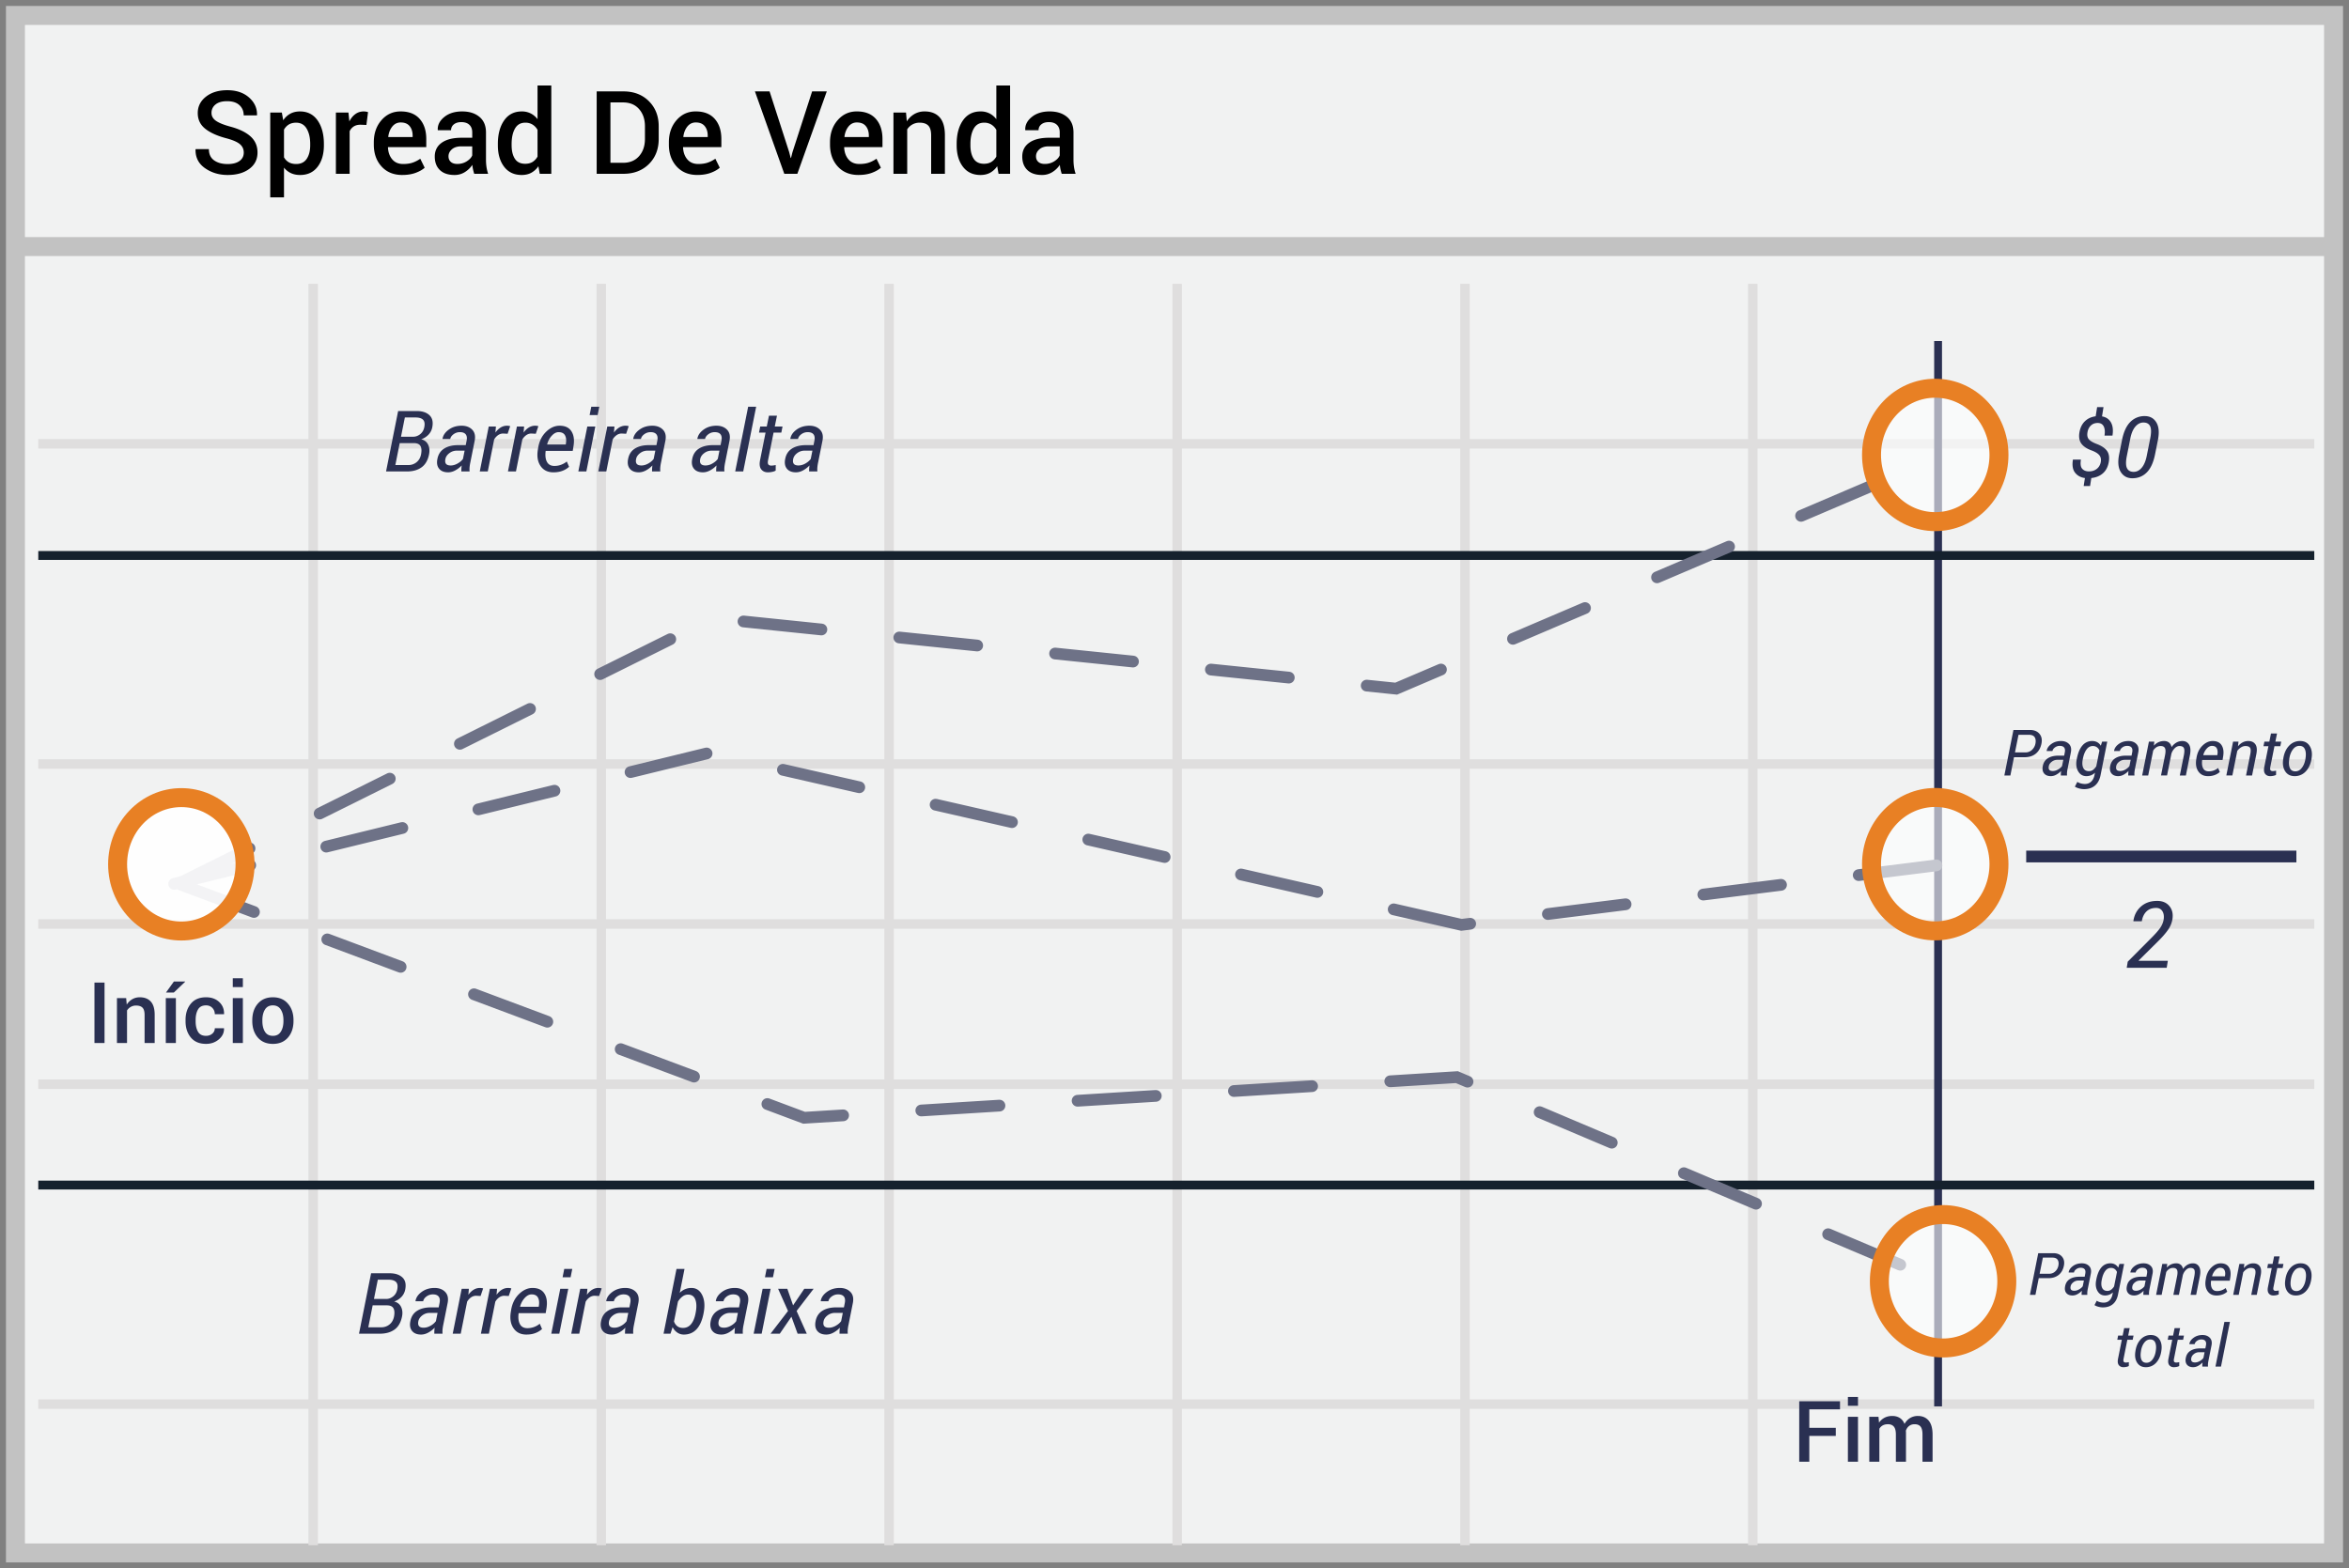 <svg width="304" height="203" xmlns="http://www.w3.org/2000/svg"><rect width="100%" height="100%" fill="#808080" stroke="none"/><g transform="translate(2 2)" fill="none" fill-rule="evenodd"><path stroke="#C2C2C2" stroke-width="2.455" fill="#F1F2F2" fill-rule="nonzero" d="M300 0v199H0V0z"/><path d="M2.954 55.442h294.553M2.954 96.89h294.553M2.954 138.334h294.553M2.954 179.74h294.553M38.529 34.739V198M75.815 34.739V198M113.06 34.739V198m37.284-163.261V198m37.247-163.261V198M224.84 34.739V198M2.954 117.592h294.553" stroke="#DFDEDE" stroke-width="1.227"/><path d="M248.821 42.647v136.877" stroke="#2A3052" stroke-width="1.014" stroke-linecap="square"/><path d="M2.954 69.896h294.553M2.954 151.386h294.553" stroke="#15212D" stroke-width="1.148" fill="#D8D8D8" fill-rule="nonzero"/><path d="M.826 29.914h298.809" stroke="#C2C2C2" stroke-width="2.455" fill="#F1F2F2" fill-rule="nonzero"/><path d="M21.218 112.322L90.2 78.023l88.492 9.11 70.401-30.049" stroke="#6E7287" stroke-width="1.52" stroke-linecap="round" stroke-dasharray="10.135"/><path d="M20.538 112.403l69.21-16.954 97.391 22.256 62.169-7.786m-227.935 2.568l80.692 30.19 84.478-5.26 62.406 26.406" stroke="#6E7287" stroke-width="1.52" stroke-linecap="round" stroke-dasharray="10.135"/><path fill="#2A3052" fill-rule="nonzero" d="M260.224 109.619v-1.52h34.966v1.52z"/><ellipse fill="#FFF" fill-rule="nonzero" opacity=".6" cx="248.454" cy="56.883" rx="8.247" ry="8.633"/><ellipse fill="#FFF" fill-rule="nonzero" opacity=".6" cx="248.454" cy="109.852" rx="8.247" ry="8.633"/><ellipse fill="#FFF" fill-rule="nonzero" opacity=".6" cx="249.467" cy="163.839" rx="8.247" ry="8.633"/><ellipse stroke="#E88024" stroke-width="2.455" cx="248.454" cy="56.883" rx="8.247" ry="8.633"/><ellipse stroke="#E88024" stroke-width="2.455" cx="248.454" cy="109.852" rx="8.247" ry="8.633"/><ellipse stroke="#E88024" stroke-width="2.455" cx="249.467" cy="163.839" rx="8.247" ry="8.633"/><ellipse fill="#FFF" fill-rule="nonzero" opacity=".916" cx="21.467" cy="109.87" rx="8.247" ry="8.633"/><ellipse stroke="#E88024" stroke-width="2.455" cx="21.467" cy="109.87" rx="8.247" ry="8.633"/><path d="M278.408 123.261h-5.174l.13-.79 3.093-3.106c.55-.555.933-.997 1.146-1.327.213-.33.348-.667.407-1.011.07-.438.017-.799-.158-1.084-.176-.285-.448-.428-.815-.428-.52 0-.936.153-1.25.46-.315.307-.515.73-.601 1.269h-1.078l-.012-.035c.105-.762.431-1.386.978-1.873.547-.486 1.248-.729 2.104-.729.687 0 1.215.226 1.582.677.367.45.496 1.018.387 1.702a3.348 3.348 0 0 1-.595 1.403c-.319.451-.757.95-1.316 1.497l-2.46 2.438.011.035h3.768l-.147.902zm-8.528-65.492c.054-.33-.005-.606-.175-.83-.17-.224-.479-.425-.926-.604-.637-.219-1.1-.51-1.386-.876-.286-.365-.381-.852-.285-1.46.097-.613.33-1.1.701-1.464.371-.364.84-.581 1.405-.653l.188-1.187h.827l-.193 1.198c.526.093.911.355 1.155.784.243.43.31.997.198 1.703h-1.031c.079-.505.043-.903-.107-1.195-.15-.292-.409-.438-.774-.438-.362 0-.659.112-.891.336-.233.224-.378.523-.436.9-.057.357-.004.641.159.85.163.21.486.412.97.605.644.236 1.102.53 1.374.883.273.353.36.832.264 1.437-.104.638-.354 1.134-.75 1.488-.395.355-.901.564-1.517.628l-.161 1.032h-.827l.16-1.032c-.54-.071-.964-.301-1.272-.69-.308-.388-.401-.955-.28-1.7h1.037c-.093.573-.037.972.17 1.195.205.224.494.336.867.336.404 0 .746-.112 1.023-.336.278-.223.449-.527.513-.91zm7.02-.961c-.215 1.063-.574 1.845-1.077 2.344-.503.5-1.122.75-1.856.75-.67 0-1.171-.272-1.506-.814-.335-.543-.404-1.303-.207-2.28l.37-1.853c.212-1.06.572-1.842 1.08-2.345a2.543 2.543 0 0 1 1.859-.755c.673 0 1.174.273 1.503.817.33.544.398 1.305.205 2.283l-.371 1.853zm-.623-2.079c.143-.72.139-1.24-.013-1.56-.153-.32-.442-.481-.868-.481-.39 0-.737.174-1.04.524-.302.349-.52.855-.652 1.517l-.456 2.293c-.144.72-.138 1.242.016 1.566.154.324.444.486.87.486.39 0 .735-.175 1.034-.526.299-.351.516-.86.652-1.526l.457-2.293zM47.962 59.021l1.563-7.82h2.406c.713 0 1.26.179 1.644.537.383.358.505.884.365 1.58a1.89 1.89 0 0 1-.494.95 2.345 2.345 0 0 1-.935.59c.42.1.717.333.895.696.177.364.217.783.12 1.26-.154.762-.478 1.321-.972 1.675-.494.355-1.12.532-1.88.532h-2.712zm1.767-3.668l-.564 2.841h1.676c.404 0 .758-.12 1.06-.362.303-.242.5-.578.589-1.008.093-.487.067-.854-.078-1.1-.145-.248-.429-.371-.851-.371h-1.832zm.167-.827h1.584c.322 0 .622-.11.9-.33.277-.22.453-.52.529-.9.09-.448.036-.77-.159-.967-.195-.197-.523-.296-.985-.296h-1.37l-.5 2.493zm7.81 4.495c0-.175.003-.32.01-.432.007-.113.02-.228.037-.347a3.33 3.33 0 0 1-.824.637c-.31.17-.62.255-.932.255-.53 0-.921-.158-1.174-.475-.252-.317-.323-.74-.212-1.27.115-.591.406-1.035.873-1.33.467-.295 1.066-.443 1.797-.443h.993l.113-.575c.072-.361.032-.636-.118-.824-.15-.188-.401-.282-.752-.282-.3 0-.573.088-.816.266-.244.177-.389.384-.435.62h-.983l-.011-.032c.072-.448.34-.84.806-1.18.465-.338 1.02-.507 1.665-.507.576 0 1.032.171 1.367.513.334.342.44.821.32 1.437l-.56 2.798a5.588 5.588 0 0 0-.096.607 2.967 2.967 0 0 0 0 .564h-1.069zm-1.376-.773c.29 0 .586-.084.886-.253.301-.168.534-.367.699-.596l.214-1.069h-1.025c-.355 0-.674.11-.957.328-.282.218-.45.469-.504.752-.058.276-.03.484.08.626.111.141.313.212.607.212zm7.364-4.104l-.57-.032c-.236 0-.453.067-.652.201a1.772 1.772 0 0 0-.518.567l-.828 4.141H60.09l1.16-5.811h.93l-.065.779c.2-.283.427-.502.68-.656a1.535 1.535 0 0 1 1.232-.172l-.333.983zm3.647 0l-.57-.032c-.236 0-.453.067-.652.201a1.772 1.772 0 0 0-.518.567l-.828 4.141h-1.036l1.16-5.811h.93l-.065.779c.2-.283.427-.502.68-.656a1.535 1.535 0 0 1 1.232-.172l-.333.983zm2.277 4.99c-.73 0-1.283-.271-1.657-.814-.374-.542-.493-1.24-.357-2.092l.038-.236c.136-.86.475-1.556 1.017-2.09.543-.533 1.13-.8 1.76-.8.712 0 1.222.238 1.53.715.308.476.401 1.104.28 1.885l-.108.66H68.62c-.079.595-.024 1.068.164 1.418.188.351.51.527.964.527.315 0 .61-.053.886-.159.276-.105.516-.244.72-.416l.295.688a2.658 2.658 0 0 1-.837.51c-.34.136-.738.204-1.193.204zm.672-5.2c-.301 0-.592.151-.873.452-.281.3-.483.673-.605 1.117l.017.032h2.39l.021-.14c.068-.433.027-.784-.123-1.055-.15-.27-.426-.405-.827-.405zm3.593 5.087h-1.037l1.16-5.811h1.037l-1.16 5.811zm1.46-7.3h-1.036l.215-1.079h1.037l-.215 1.08zm3.69 2.423l-.569-.032a1.14 1.14 0 0 0-.652.201 1.772 1.772 0 0 0-.519.567l-.827 4.141H75.43l1.16-5.811h.929l-.064.779c.2-.283.427-.502.679-.656a1.535 1.535 0 0 1 1.233-.172l-.333.983zm3.352 4.877c0-.175.004-.32.011-.432.007-.113.02-.228.038-.347a3.33 3.33 0 0 1-.825.637c-.31.17-.62.255-.932.255-.53 0-.92-.158-1.173-.475-.253-.317-.323-.74-.212-1.27.114-.591.405-1.035.872-1.33.468-.295 1.066-.443 1.797-.443h.994l.112-.575c.072-.361.033-.636-.118-.824-.15-.188-.4-.282-.752-.282-.3 0-.573.088-.816.266-.244.177-.389.384-.435.62h-.983l-.01-.032c.07-.448.34-.84.805-1.18.465-.338 1.02-.507 1.665-.507.576 0 1.032.171 1.367.513.335.342.441.821.32 1.437l-.56 2.798a5.588 5.588 0 0 0-.096.607 2.967 2.967 0 0 0 0 .564h-1.069zm-1.375-.773c.29 0 .586-.084.886-.253.301-.168.534-.367.699-.596l.215-1.069h-1.026c-.355 0-.673.11-.956.328-.283.218-.452.469-.505.752-.058.276-.03.484.08.626.111.141.314.212.607.212zm9.674.773c0-.175.003-.32.01-.432.007-.113.02-.228.038-.347a3.33 3.33 0 0 1-.825.637c-.31.17-.62.255-.931.255-.53 0-.922-.158-1.174-.475-.252-.317-.323-.74-.212-1.27.114-.591.405-1.035.873-1.33.467-.295 1.066-.443 1.796-.443h.994l.113-.575c.071-.361.032-.636-.118-.824-.15-.188-.401-.282-.752-.282-.301 0-.573.088-.817.266-.243.177-.388.384-.435.62h-.983l-.01-.032c.071-.448.34-.84.805-1.18.466-.338 1.02-.507 1.665-.507.577 0 1.032.171 1.367.513.335.342.441.821.32 1.437l-.559 2.798a5.605 5.605 0 0 0-.097.607 2.967 2.967 0 0 0 0 .564h-1.068zm-1.375-.773a1.8 1.8 0 0 0 .886-.253c.3-.168.533-.367.698-.596l.215-1.069h-1.026c-.354 0-.673.11-.956.328-.283.218-.451.469-.505.752-.057.276-.03.484.08.626.112.141.314.212.608.212zm4.877.773h-1.037l1.676-8.379h1.036l-1.675 8.38zm4.366-7.213l-.284 1.402h1.004l-.156.784h-1.004l-.704 3.529c-.06.29-.052.486.027.588.079.102.206.153.381.153.083 0 .182-.008.299-.024a2.42 2.42 0 0 0 .276-.051l-.005.725a1.424 1.424 0 0 1-.443.158 2.69 2.69 0 0 1-.567.062c-.376 0-.665-.132-.867-.397-.203-.265-.248-.67-.137-1.214l.703-3.53h-.848l.155-.783h.849l.285-1.402h1.036zm4.163 7.213a4.374 4.374 0 0 1 .048-.779 3.33 3.33 0 0 1-.824.637c-.31.17-.62.255-.932.255-.53 0-.921-.158-1.174-.475-.252-.317-.323-.74-.212-1.27.115-.591.406-1.035.873-1.33.467-.295 1.066-.443 1.797-.443h.993l.113-.575c.072-.361.032-.636-.118-.824-.15-.188-.401-.282-.752-.282-.3 0-.573.088-.817.266-.243.177-.388.384-.435.62h-.983l-.01-.032c.071-.448.34-.84.805-1.18.466-.338 1.02-.507 1.665-.507.577 0 1.033.171 1.367.513.335.342.442.821.32 1.437l-.559 2.798a5.588 5.588 0 0 0-.096.607 2.968 2.968 0 0 0 0 .564h-1.07zm-1.375-.773a1.8 1.8 0 0 0 .886-.253c.3-.168.534-.367.698-.596l.215-1.069h-1.026c-.354 0-.673.11-.956.328-.283.218-.45.469-.505.752-.057.276-.03.484.08.626.112.141.314.212.608.212zM44.462 170.622l1.563-7.82h2.406c.713 0 1.26.18 1.644.537.383.358.505.885.365 1.58a1.89 1.89 0 0 1-.494.95 2.345 2.345 0 0 1-.935.59c.42.101.717.333.895.696.177.364.217.784.12 1.26-.154.763-.478 1.321-.972 1.676-.494.354-1.12.531-1.88.531h-2.712zm1.767-3.668l-.564 2.841h1.676c.404 0 .758-.12 1.06-.362.303-.242.5-.578.589-1.007.093-.487.067-.854-.078-1.101-.145-.247-.429-.371-.851-.371h-1.832zm.167-.827h1.584c.322 0 .622-.11.9-.33.277-.22.453-.52.529-.9.09-.448.036-.77-.159-.967-.195-.197-.523-.295-.985-.295h-1.37l-.5 2.492zm7.81 4.495c0-.175.003-.32.01-.432a4.29 4.29 0 0 1 .037-.346 3.33 3.33 0 0 1-.824.636c-.31.17-.62.255-.932.255-.53 0-.921-.158-1.174-.475-.252-.317-.323-.74-.212-1.27.115-.591.406-1.034.873-1.33.467-.295 1.066-.443 1.797-.443h.993l.113-.575c.072-.361.032-.636-.118-.824-.15-.188-.401-.282-.752-.282-.3 0-.573.089-.816.266-.244.177-.389.384-.435.62h-.983l-.011-.032c.072-.448.34-.84.806-1.179.465-.338 1.02-.508 1.665-.508.576 0 1.032.171 1.367.513.334.342.44.821.32 1.437l-.56 2.799c-.046.218-.078.42-.096.606a2.967 2.967 0 0 0 0 .564h-1.069zm-1.376-.773c.29 0 .586-.084.886-.252a2.11 2.11 0 0 0 .699-.597l.214-1.068h-1.025c-.355 0-.674.109-.957.327-.282.219-.45.47-.504.752-.058.276-.03.484.08.626.111.141.313.212.607.212zm7.364-4.104l-.57-.032c-.236 0-.453.067-.652.202a1.772 1.772 0 0 0-.518.566l-.828 4.141H56.59l1.16-5.811h.93l-.065.779c.2-.283.427-.502.68-.656a1.535 1.535 0 0 1 1.232-.171l-.333.982zm3.647 0l-.57-.032c-.236 0-.453.067-.652.202a1.772 1.772 0 0 0-.518.566l-.828 4.141h-1.036l1.16-5.811h.93l-.065.779c.2-.283.427-.502.68-.656a1.535 1.535 0 0 1 1.232-.171l-.333.982zm2.277 4.99c-.73 0-1.283-.271-1.657-.814-.374-.542-.493-1.24-.357-2.092l.038-.236c.136-.86.475-1.556 1.017-2.09.543-.533 1.13-.8 1.76-.8.712 0 1.222.239 1.53.715.308.476.401 1.104.28 1.885l-.108.66H65.12c-.079.595-.024 1.068.164 1.419.188.35.51.526.964.526a2.488 2.488 0 0 0 1.606-.575l.295.688a2.658 2.658 0 0 1-.837.51c-.34.136-.738.204-1.193.204zm.672-5.199c-.301 0-.592.15-.873.451a2.624 2.624 0 0 0-.605 1.117l.017.033h2.39l.021-.14c.068-.433.027-.785-.123-1.055-.15-.27-.426-.406-.827-.406zm3.593 5.086h-1.037l1.16-5.811h1.037l-1.16 5.811zm1.46-7.299h-1.036l.215-1.08h1.037l-.215 1.08zm3.69 2.422l-.569-.032c-.236 0-.454.067-.652.202a1.772 1.772 0 0 0-.519.566l-.827 4.141H71.93l1.16-5.811h.929l-.064.779c.2-.283.427-.502.679-.656a1.535 1.535 0 0 1 1.233-.171l-.333.982zm3.352 4.877c0-.175.004-.32.011-.432.007-.113.02-.228.038-.346a3.33 3.33 0 0 1-.825.636c-.31.17-.62.255-.932.255-.53 0-.92-.158-1.173-.475-.253-.317-.323-.74-.212-1.27.114-.591.405-1.034.872-1.33.468-.295 1.066-.443 1.797-.443h.994l.112-.575c.072-.361.033-.636-.118-.824-.15-.188-.4-.282-.752-.282-.3 0-.573.089-.816.266-.244.177-.389.384-.435.62h-.983l-.01-.032c.07-.448.34-.84.805-1.179.465-.338 1.02-.508 1.665-.508.576 0 1.032.171 1.367.513.335.342.441.821.32 1.437l-.56 2.799c-.046.218-.078.42-.096.606a2.967 2.967 0 0 0 0 .564h-1.069zm-1.375-.773c.29 0 .586-.084.886-.252a2.11 2.11 0 0 0 .699-.597l.215-1.068h-1.026c-.355 0-.673.109-.956.327-.283.219-.452.47-.505.752-.058.276-.03.484.08.626.111.141.314.212.607.212zm11.532-1.805c-.179.892-.482 1.563-.908 2.014-.426.452-.974.677-1.643.677-.305 0-.584-.086-.838-.258a1.823 1.823 0 0 1-.607-.703l-.274.848h-.897l1.676-8.378h1.036l-.617 3.093a2.073 2.073 0 0 1 1.515-.634c.626 0 1.09.31 1.393.93.303.62.365 1.385.185 2.299l-.021.112zm-1.015-.112c.14-.702.128-1.273-.035-1.711-.163-.439-.479-.658-.948-.658a1.17 1.17 0 0 0-.717.247c-.22.165-.416.385-.588.66l-.51 2.568c.085.254.225.457.418.61.194.152.443.228.747.228.423 0 .768-.162 1.037-.486.268-.324.46-.773.574-1.346l.022-.112zm5.043 2.69c0-.175.004-.32.011-.432.007-.113.02-.228.038-.346a3.33 3.33 0 0 1-.825.636c-.31.17-.62.255-.932.255-.53 0-.92-.158-1.173-.475-.253-.317-.323-.74-.212-1.27.114-.591.405-1.034.872-1.33.468-.295 1.067-.443 1.797-.443h.994l.112-.575c.072-.361.033-.636-.118-.824-.15-.188-.4-.282-.752-.282-.3 0-.573.089-.816.266-.244.177-.389.384-.435.62h-.983l-.01-.032c.07-.448.34-.84.805-1.179.465-.338 1.02-.508 1.665-.508.576 0 1.032.171 1.367.513.335.342.441.821.32 1.437l-.56 2.799c-.046.218-.078.42-.096.606a2.967 2.967 0 0 0 0 .564H93.07zm-1.375-.773c.29 0 .586-.084.887-.252.3-.169.533-.367.698-.597l.215-1.068h-1.026c-.355 0-.673.109-.956.327-.283.219-.451.47-.505.752-.057.276-.03.484.08.626.111.141.314.212.607.212zm4.877.773h-1.036l1.16-5.811h1.036l-1.16 5.811zm1.461-7.299h-1.036l.214-1.08h1.037l-.215 1.08zm2.605 3.631l1.45-2.143h1.209l-2.202 2.873 1.316 2.938h-1.187l-.8-2.196-1.505 2.196h-1.197l2.26-2.938-1.283-2.873h1.193l.746 2.143zm6.01 3.668c0-.175.004-.32.011-.432.007-.113.02-.228.038-.346a3.33 3.33 0 0 1-.825.636c-.31.17-.62.255-.932.255-.53 0-.92-.158-1.173-.475-.253-.317-.323-.74-.212-1.27.114-.591.405-1.034.872-1.33.468-.295 1.067-.443 1.797-.443h.994l.113-.575c.071-.361.032-.636-.119-.824-.15-.188-.4-.282-.752-.282-.3 0-.572.089-.816.266-.243.177-.388.384-.435.62h-.983l-.01-.032c.07-.448.34-.84.805-1.179.465-.338 1.02-.508 1.665-.508.577 0 1.032.171 1.367.513.335.342.441.821.32 1.437l-.559 2.799c-.047.218-.079.42-.097.606a2.967 2.967 0 0 0 0 .564h-1.069zm-1.375-.773c.29 0 .586-.084.887-.252.3-.169.533-.367.698-.597l.215-1.068h-1.026c-.355 0-.673.109-.956.327-.283.219-.451.47-.505.752-.057.276-.03.484.08.626.112.141.314.212.607.212zm156.575-6.414l-.43 2.165h-.715l1.078-5.397h1.947c.499 0 .876.15 1.132.452.256.302.337.69.243 1.164-.106.522-.333.921-.68 1.2-.347.277-.794.416-1.34.416h-1.235zm.115-.57h1.235c.306 0 .566-.1.78-.3.214-.201.35-.447.41-.738.061-.317.031-.57-.091-.762-.123-.192-.35-.288-.684-.288h-1.231l-.419 2.088zm5.435 2.735a2.976 2.976 0 0 1 .033-.538 2.298 2.298 0 0 1-.569.44 1.325 1.325 0 0 1-.643.176c-.366 0-.636-.11-.81-.328-.174-.219-.223-.51-.147-.877.08-.407.28-.713.603-.917.322-.204.736-.306 1.24-.306h.686l.078-.397c.049-.25.022-.439-.082-.569-.104-.13-.277-.194-.519-.194a.935.935 0 0 0-.563.183c-.169.123-.269.265-.3.428h-.68l-.007-.022c.05-.309.235-.58.557-.814.32-.233.704-.35 1.149-.35.398 0 .712.118.943.354.231.236.305.567.22.992l-.385 1.931c-.032.151-.054.29-.066.42a2.048 2.048 0 0 0 0 .388h-.738zm-.95-.533c.2 0 .405-.059.612-.175.208-.116.369-.253.482-.411l.149-.738h-.708a1.05 1.05 0 0 0-.66.226c-.196.151-.312.324-.349.52-.04.19-.02.334.056.431.076.098.216.147.419.147zm2.852-1.472c.135-.687.356-1.206.661-1.555a1.48 1.48 0 0 1 1.166-.525c.22 0 .417.048.59.145.173.096.312.233.419.411l.155-.482h.608l-.79 3.96c-.11.553-.334.97-.669 1.25-.334.281-.769.421-1.303.421-.168 0-.355-.027-.561-.081a1.75 1.75 0 0 1-.514-.215l.293-.567c.101.074.235.134.4.18.166.045.332.068.497.068.3 0 .547-.093.744-.28.196-.186.328-.445.394-.777l.056-.274a1.45 1.45 0 0 1-1.016.404c-.43 0-.757-.193-.98-.58-.224-.387-.279-.862-.165-1.425l.015-.078zm.7.078c-.086.422-.068.763.056 1.023.123.26.348.39.675.39.175 0 .334-.05.476-.151.142-.1.272-.243.391-.428l.374-1.869a.892.892 0 0 0-.296-.385.797.797 0 0 0-.486-.145c-.296 0-.544.136-.743.406-.199.27-.343.631-.432 1.08l-.015.079zm5.387 1.927a2.976 2.976 0 0 1 .033-.538 2.298 2.298 0 0 1-.569.44 1.325 1.325 0 0 1-.643.176c-.366 0-.636-.11-.81-.328-.174-.219-.223-.51-.147-.877.08-.407.28-.713.603-.917.322-.204.736-.306 1.24-.306h.686l.078-.397c.049-.25.022-.439-.082-.569-.104-.13-.277-.194-.519-.194a.935.935 0 0 0-.564.183c-.168.123-.268.265-.3.428h-.678l-.008-.022c.05-.309.235-.58.556-.814.322-.233.705-.35 1.15-.35.398 0 .712.118.943.354.231.236.305.567.22.992l-.385 1.931c-.032.151-.054.29-.067.42a2.048 2.048 0 0 0 0 .388h-.737zm-.95-.533c.2 0 .405-.059.612-.175.208-.116.369-.253.482-.411l.149-.738h-.708a1.05 1.05 0 0 0-.66.226c-.196.151-.312.324-.349.52-.04.19-.02.334.056.431.076.098.216.147.419.147zm3.99-3a1.62 1.62 0 0 1 .54-.41c.206-.094.432-.142.68-.142.224 0 .414.06.568.182.155.12.257.301.306.541a1.78 1.78 0 0 1 .564-.532c.217-.127.457-.19.719-.19.353 0 .618.142.793.427.176.286.209.705.1 1.259l-.478 2.398h-.72l.483-2.406c.081-.425.079-.712-.008-.861-.086-.15-.255-.225-.508-.225-.202 0-.394.09-.574.269a1.576 1.576 0 0 0-.397.67v.007l-.508 2.546h-.719l.482-2.406c.08-.402.074-.684-.015-.845-.089-.16-.257-.24-.504-.24a.913.913 0 0 0-.504.142 1.257 1.257 0 0 0-.382.395l-.593 2.954h-.716l.801-4.01h.638l-.048.477zm6.413 3.611c-.504 0-.885-.187-1.144-.561-.258-.375-.34-.856-.246-1.444l.026-.163c.094-.594.328-1.074.702-1.443.375-.368.78-.552 1.214-.552.492 0 .844.164 1.057.493.212.329.277.763.193 1.301l-.074.456h-2.418c-.054.41-.016.737.114.979s.351.363.665.363a1.717 1.717 0 0 0 1.108-.397l.204.475a1.82 1.82 0 0 1-.578.352 2.21 2.21 0 0 1-.823.141zm.463-3.588c-.207 0-.408.104-.602.311a1.807 1.807 0 0 0-.417.771l.011.022h1.65l.015-.096c.046-.299.018-.542-.086-.728-.104-.187-.294-.28-.57-.28zm3.088.052a1.76 1.76 0 0 1 .555-.466 1.42 1.42 0 0 1 .665-.16c.378 0 .659.128.842.385.183.257.222.646.118 1.167l-.508 2.532h-.715l.504-2.517c.074-.375.064-.632-.03-.769s-.276-.206-.548-.206a.974.974 0 0 0-.516.158 1.59 1.59 0 0 0-.448.42l-.582 2.914h-.716l.801-4.01h.641l-.063.552zm4.63-1.52l-.196.967h.693l-.107.541h-.693l-.486 2.436c-.042.2-.036.336.019.406.054.07.142.106.263.106.057 0 .125-.006.206-.017.08-.011.144-.023.19-.035l-.003.5a.983.983 0 0 1-.306.11 1.857 1.857 0 0 1-.391.042c-.26 0-.46-.091-.599-.274-.14-.183-.171-.462-.094-.838l.485-2.436h-.586l.108-.54h.586l.196-.968h.716zm.75 2.936c.098-.618.325-1.113.68-1.485a1.743 1.743 0 0 1 1.314-.558c.5 0 .873.193 1.121.58.249.387.326.875.232 1.463l-.011.081c-.101.62-.33 1.116-.684 1.485a1.75 1.75 0 0 1-1.314.554c-.5 0-.873-.193-1.122-.578-.248-.386-.324-.872-.228-1.46l.012-.082zm.704.081c-.072.443-.05.798.065 1.066s.334.402.658.402c.301 0 .558-.14.77-.42.213-.28.353-.63.42-1.048l.01-.081c.07-.435.047-.789-.07-1.06-.116-.272-.333-.408-.652-.408-.304 0-.562.14-.773.422-.211.282-.35.63-.417 1.046l-.011.081zm-20.857 6.262l-.196.968h.693l-.107.54h-.694l-.485 2.437c-.042.2-.036.335.018.405.055.07.142.106.264.106.056 0 .125-.005.205-.017.08-.01.144-.022.191-.035l-.004.5a.983.983 0 0 1-.305.11 1.857 1.857 0 0 1-.391.043c-.26 0-.46-.092-.6-.275-.139-.183-.17-.462-.094-.837l.486-2.436h-.586l.108-.541h.585l.197-.968h.715zm.75 2.936c.098-.618.325-1.113.68-1.485a1.743 1.743 0 0 1 1.314-.557c.499 0 .873.193 1.121.58.248.386.326.874.232 1.462l-.011.082c-.102.62-.33 1.115-.684 1.484a1.75 1.75 0 0 1-1.314.555c-.5 0-.874-.193-1.122-.579-.248-.385-.324-.872-.228-1.46l.011-.082zm.704.082c-.072.442-.05.797.064 1.066.115.268.335.402.658.402.302 0 .559-.14.772-.421.212-.28.352-.63.418-1.047l.012-.082c.069-.435.045-.788-.07-1.06-.117-.272-.334-.408-.653-.408-.304 0-.562.141-.773.423-.212.282-.35.63-.417 1.045l-.011.082zm5.071-3.018l-.196.968h.693l-.108.54h-.693l-.486 2.437c-.042.2-.035.335.019.405.054.07.142.106.263.106.057 0 .126-.005.206-.017.08-.01.144-.022.19-.035l-.003.5a.983.983 0 0 1-.306.11 1.857 1.857 0 0 1-.39.043c-.26 0-.46-.092-.6-.275-.14-.183-.17-.462-.094-.837l.486-2.436h-.586l.107-.541h.586l.197-.968h.715zm2.873 4.979a3.002 3.002 0 0 1 .033-.538 2.298 2.298 0 0 1-.569.44 1.325 1.325 0 0 1-.643.176c-.366 0-.636-.11-.81-.328-.174-.22-.223-.511-.146-.877.079-.408.28-.714.602-.918.323-.204.736-.306 1.24-.306h.686l.078-.396c.05-.25.022-.44-.082-.57-.104-.129-.277-.194-.519-.194a.935.935 0 0 0-.563.184c-.168.122-.268.265-.3.428h-.679l-.007-.022c.05-.31.234-.58.556-.814.321-.234.704-.35 1.149-.35.398 0 .712.118.943.354.232.236.305.566.221.991l-.385 1.932c-.033.15-.055.29-.067.419a2.048 2.048 0 0 0 0 .389h-.738zm-.949-.534c.2 0 .404-.058.612-.174.207-.116.368-.254.482-.412l.148-.737h-.708a1.05 1.05 0 0 0-.66.226c-.195.15-.311.323-.349.519-.039.19-.02.334.056.432.077.097.216.146.419.146zm3.366.534h-.715l1.156-5.783h.716l-1.157 5.783zm-26.787-78.871l-.47 2.364h-.78l1.177-5.894h2.126c.545 0 .957.165 1.236.494.28.33.368.753.265 1.27-.116.57-.363 1.007-.742 1.31-.38.304-.867.456-1.464.456h-1.348zm.126-.624h1.348a1.2 1.2 0 0 0 .852-.327 1.49 1.49 0 0 0 .447-.806c.068-.345.035-.623-.099-.832-.134-.209-.383-.314-.747-.314h-1.344l-.457 2.28zm5.934 2.988c0-.132.003-.241.008-.326.006-.085.015-.172.029-.261a2.51 2.51 0 0 1-.622.48 1.447 1.447 0 0 1-.702.192c-.4 0-.694-.12-.885-.358-.19-.24-.243-.558-.16-.958.087-.445.306-.779.658-1.002.352-.222.804-.334 1.354-.334h.75l.084-.433c.054-.272.024-.48-.089-.621-.113-.142-.302-.213-.567-.213a1.02 1.02 0 0 0-.615.2c-.183.134-.293.29-.328.468h-.74l-.009-.024c.054-.337.257-.633.608-.888.35-.256.769-.383 1.254-.383.435 0 .778.129 1.03.387.253.257.333.618.241 1.082l-.42 2.11c-.036.164-.06.316-.073.457-.014.14-.014.282 0 .425h-.806zm-1.036-.583c.218 0 .441-.064.668-.19.226-.127.402-.277.526-.45l.162-.805h-.773c-.267 0-.508.082-.72.247-.214.164-.34.353-.381.566-.044.208-.023.365.06.472.084.107.237.16.458.16zm3.113-1.607c.148-.75.389-1.316.722-1.698a1.615 1.615 0 0 1 1.273-.573c.24 0 .455.053.644.158.189.105.341.255.457.45l.17-.527h.664l-.862 4.323c-.121.605-.365 1.06-.73 1.366-.366.307-.84.46-1.423.46a2.41 2.41 0 0 1-.614-.09 1.91 1.91 0 0 1-.56-.234l.32-.62c.11.082.256.147.437.197.18.05.361.075.542.075.327 0 .597-.102.812-.306.214-.204.358-.486.43-.848l.061-.3a1.598 1.598 0 0 1-.51.33 1.603 1.603 0 0 1-.599.112c-.47 0-.826-.211-1.07-.634-.245-.422-.305-.94-.18-1.556l.016-.085zm.765.085c-.095.461-.074.834.06 1.117.135.283.381.425.737.425a.882.882 0 0 0 .52-.164c.156-.11.298-.265.427-.467l.41-2.04a.974.974 0 0 0-.325-.421.87.87 0 0 0-.53-.158c-.324 0-.594.147-.811.443-.218.295-.375.689-.472 1.18l-.016.085zm5.881 2.105c0-.132.003-.241.008-.326a3.02 3.02 0 0 1 .029-.261 2.51 2.51 0 0 1-.622.48 1.447 1.447 0 0 1-.702.192c-.4 0-.694-.12-.884-.358-.19-.24-.244-.558-.16-.958.086-.445.305-.779.658-1.002.352-.222.803-.334 1.354-.334h.748l.085-.433c.054-.272.025-.48-.089-.621-.113-.142-.302-.213-.566-.213a1.02 1.02 0 0 0-.616.2c-.183.134-.292.29-.327.468h-.741l-.008-.024c.054-.337.256-.633.607-.888.35-.256.769-.383 1.255-.383.434 0 .778.129 1.03.387.252.257.333.618.24 1.082l-.42 2.11c-.035.164-.06.316-.073.457-.014.14-.014.282 0 .425h-.806zm-1.036-.583c.219 0 .441-.064.668-.19.227-.127.402-.277.526-.45l.162-.805h-.773c-.267 0-.507.082-.72.247-.214.164-.34.353-.381.566-.043.208-.023.365.06.472.084.107.237.16.458.16zm4.356-3.275a1.77 1.77 0 0 1 .59-.447c.225-.104.472-.156.741-.156.246 0 .453.066.622.198.168.133.28.33.334.591.172-.248.378-.442.615-.58.238-.14.5-.209.785-.209.386 0 .675.156.867.468.191.311.228.77.109 1.374l-.522 2.619h-.786l.527-2.627c.089-.464.086-.778-.008-.941-.095-.164-.28-.245-.555-.245-.221 0-.43.097-.627.293a1.721 1.721 0 0 0-.434.73v.009l-.554 2.78h-.785l.526-2.626c.086-.44.08-.748-.016-.923-.098-.176-.281-.263-.55-.263a.997.997 0 0 0-.551.155 1.37 1.37 0 0 0-.417.432l-.648 3.226h-.781l.874-4.38h.696l-.052.522zm7.003 3.943c-.55 0-.967-.205-1.25-.613-.281-.41-.37-.935-.268-1.577l.028-.178c.103-.648.358-1.173.767-1.575.409-.402.85-.603 1.326-.603.537 0 .921.18 1.153.538.233.36.303.833.21 1.421l-.08.498h-2.64c-.059.448-.018.804.124 1.069.142.264.384.396.727.396a1.875 1.875 0 0 0 1.21-.433l.223.518a2.003 2.003 0 0 1-.632.385 2.41 2.41 0 0 1-.898.154zm.506-3.919c-.227 0-.446.114-.658.34a1.973 1.973 0 0 0-.456.842l.013.025h1.8l.017-.106c.051-.326.02-.591-.093-.795-.113-.204-.321-.306-.623-.306zm3.372.057c.178-.221.38-.39.605-.508a1.55 1.55 0 0 1 .726-.176c.413 0 .72.14.92.421.199.28.242.706.129 1.275l-.555 2.765h-.781l.55-2.749c.081-.41.07-.69-.032-.84-.102-.15-.302-.224-.599-.224-.189 0-.376.057-.563.172a1.72 1.72 0 0 0-.49.46l-.635 3.18h-.781l.874-4.38h.7l-.068.604zm5.055-1.66l-.214 1.057h.757l-.118.59h-.757l-.53 2.66c-.046.219-.039.367.02.444.06.077.156.115.288.115.062 0 .137-.006.225-.018a1.86 1.86 0 0 0 .208-.039l-.004.547c-.078.048-.19.088-.334.12a2.028 2.028 0 0 1-.427.046c-.283 0-.501-.1-.654-.3-.152-.2-.187-.504-.103-.915l.53-2.66h-.64l.118-.59h.64l.214-1.057h.781zm.818 3.206c.108-.674.356-1.215.743-1.62a1.9 1.9 0 0 1 1.435-.61c.545 0 .953.211 1.224.633.272.423.356.955.253 1.597l-.012.09c-.11.677-.36 1.217-.747 1.62a1.91 1.91 0 0 1-1.435.606c-.545 0-.953-.21-1.224-.632-.271-.42-.354-.952-.249-1.595l.012-.089zm.77.09c-.079.482-.055.87.07 1.163.126.293.365.44.719.44.329 0 .61-.154.842-.46.232-.306.384-.687.457-1.144l.012-.089c.076-.475.05-.86-.077-1.157-.127-.297-.364-.446-.712-.446-.332 0-.614.154-.844.462-.231.308-.383.688-.456 1.141l-.012.09zM11.53 133h-1.306v-7.82h1.305V133zm2.798-5.812l.075.838c.19-.297.429-.529.717-.695.288-.167.613-.25.975-.25.605 0 1.077.184 1.415.55.338.368.508.94.508 1.717V133h-1.306v-3.642c0-.436-.09-.747-.27-.931-.182-.185-.456-.277-.825-.277a1.367 1.367 0 0 0-1.177.634V133h-1.305v-5.812h1.193zM20.762 133h-1.305v-5.812h1.305V133zm-.258-7.96h1.445l.011.032-1.466 1.397h-1.015l1.025-1.429zm4.163 7.03c.319 0 .587-.093.806-.281a.893.893 0 0 0 .327-.706h1.182l.01.032c.019.544-.203 1.013-.663 1.407-.46.394-1.014.59-1.662.59-.856 0-1.512-.275-1.969-.826-.456-.552-.684-1.25-.684-2.095v-.188c0-.842.228-1.539.684-2.092.457-.553 1.113-.83 1.969-.83.698 0 1.265.203 1.7.61.435.406.645.923.631 1.55l-.01.031H25.8c0-.318-.104-.589-.314-.81-.21-.223-.482-.334-.819-.334-.49 0-.838.179-1.042.535-.204.356-.306.803-.306 1.34v.188c0 .548.102.998.306 1.35.204.353.551.53 1.042.53zm4.764.93h-1.305v-5.812h1.305V133zm0-7.235h-1.305v-1.144h1.305v1.144zm1.22 4.276c0-.863.236-1.572.708-2.127.48-.555 1.13-.833 1.95-.833.834 0 1.488.278 1.96.833.477.551.715 1.26.715 2.127v.112c0 .874-.238 1.587-.714 2.138-.473.548-1.123.822-1.95.822-.83 0-1.484-.276-1.96-.827-.473-.552-.71-1.263-.71-2.133v-.112zm1.305.112c0 .566.11 1.028.333 1.386.218.355.562.532 1.03.532.456 0 .796-.177 1.021-.532.23-.358.344-.82.344-1.386v-.112c0-.555-.115-1.012-.344-1.37-.225-.362-.569-.543-1.03-.543-.456 0-.796.181-1.021.543-.222.362-.333.818-.333 1.37v.112zm203.626 53.703h-3.427v3.335h-1.305v-7.82h5.28v1.047h-3.975v2.39h3.427v1.048zm2.874 3.335h-1.306v-5.811h1.306v5.811zm0-7.234h-1.306v-1.144h1.306v1.144zm2.653 1.423l.07.757a1.97 1.97 0 0 1 .714-.639c.287-.15.618-.226.994-.226.38 0 .705.086.977.258.272.172.476.43.613.774.179-.323.415-.575.709-.758a1.912 1.912 0 0 1 1.03-.274c.584 0 1.045.2 1.384.6.338.399.507 1.005.507 1.817v3.502h-1.305v-3.507c0-.494-.085-.841-.255-1.042-.17-.2-.425-.3-.765-.3-.28 0-.516.075-.71.225-.193.15-.332.353-.418.607 0 .054.002.1.005.14.004.039.006.076.006.112v3.765h-1.306v-3.507c0-.476-.086-.819-.26-1.028-.174-.21-.429-.315-.766-.315-.264 0-.49.051-.674.153a1.13 1.13 0 0 0-.437.433v4.264h-1.305v-5.811h1.192z" fill="#2A3052" fill-rule="nonzero"/><path d="M29.547 17.755c0-.444-.165-.808-.495-1.091-.33-.284-.911-.538-1.746-.762-1.192-.313-2.108-.726-2.75-1.242-.643-.515-.964-1.19-.964-2.025 0-.86.356-1.567 1.066-2.124.71-.556 1.627-.835 2.75-.835 1.172 0 2.113.315 2.824.945.71.63 1.053 1.387 1.029 2.27l-.015.045H29.54c0-.547-.186-.99-.557-1.33-.371-.34-.901-.509-1.59-.509-.649 0-1.148.142-1.497.425a1.35 1.35 0 0 0-.524 1.099c0 .405.19.742.568 1.01.378.269 1.004.523 1.878.762 1.148.308 2.02.732 2.615 1.274.596.542.894 1.233.894 2.073 0 .889-.356 1.596-1.066 2.12-.71.526-1.644.788-2.802.788-1.113 0-2.09-.294-2.93-.883-.84-.588-1.247-1.395-1.222-2.42l.014-.044h1.714c0 .65.225 1.134.674 1.454.45.32 1.033.48 1.75.48.66 0 1.172-.134 1.539-.4.366-.266.549-.626.549-1.08zm10.371-.96c0 1.153-.271 2.083-.813 2.79-.542.709-1.296 1.063-2.263 1.063-.45 0-.847-.08-1.194-.242a2.457 2.457 0 0 1-.894-.71v3.845h-1.78V12.569h1.502l.176.996c.254-.37.56-.654.919-.85.359-.194.775-.292 1.249-.292.976 0 1.737.387 2.281 1.16.545.775.817 1.794.817 3.059v.153zm-1.772-.153c0-.81-.153-1.474-.458-1.989-.305-.515-.76-.773-1.366-.773-.371 0-.686.08-.945.238a1.77 1.77 0 0 0-.623.663v3.582c.157.278.364.492.623.64.259.15.579.224.96.224.605 0 1.058-.223 1.358-.67.3-.447.45-1.034.45-1.762v-.153zm7.272-2.469l-.761-.029c-.347 0-.636.073-.868.22a1.447 1.447 0 0 0-.539.622v5.508h-1.78V12.57h1.627l.117 1.15c.2-.405.458-.722.773-.952.315-.23.677-.344 1.087-.344.108 0 .208.008.3.025.093.018.179.038.257.063l-.213 1.662zm4.644 6.475c-1.123 0-2.018-.367-2.684-1.102-.667-.735-1-1.679-1-2.831v-.293c0-1.152.33-2.108.992-2.868.662-.759 1.49-1.136 2.487-1.131 1.07 0 1.888.323 2.457.97.57.647.853 1.515.853 2.604v1.047h-4.943l-.015.037c.03.63.214 1.145.553 1.545.34.4.81.601 1.41.601.478 0 .889-.059 1.23-.176.342-.117.672-.285.99-.505l.57 1.164c-.297.264-.693.486-1.186.667-.493.18-1.065.27-1.714.27zm-.205-6.797c-.44 0-.8.175-1.084.524-.283.349-.459.792-.527 1.33l.014.036h3.142v-.183c0-.503-.128-.913-.384-1.23-.257-.318-.643-.477-1.161-.477zm9.514 6.643a6.568 6.568 0 0 1-.157-.586c-.042-.19-.07-.38-.085-.571a3.144 3.144 0 0 1-.963.934 2.45 2.45 0 0 1-1.336.377c-.826 0-1.46-.212-1.901-.637-.442-.425-.663-1.009-.663-1.75 0-.767.303-1.364.908-1.792.606-.427 1.458-.64 2.556-.64h1.385v-.696c0-.415-.122-.74-.366-.974-.245-.235-.594-.352-1.048-.352-.405 0-.727.098-.967.293a.93.93 0 0 0-.359.754h-1.713l-.008-.043c-.034-.625.246-1.18.839-1.663.593-.483 1.366-.725 2.318-.725.923 0 1.668.234 2.234.703.566.469.85 1.143.85 2.021v3.523c0 .328.022.641.065.942.044.3.115.594.213.882H59.37zm-2.183-1.274c.45 0 .854-.113 1.213-.337.359-.225.597-.481.714-.77v-1.171H57.7c-.517 0-.923.128-1.216.384-.293.257-.44.558-.44.905 0 .303.1.543.298.721.197.179.48.268.845.268zm5.245-2.578c0-1.265.27-2.284.813-3.058.542-.774 1.303-1.161 2.285-1.161a2.5 2.5 0 0 1 1.153.26c.34.173.634.421.883.743V9.068h1.78v11.426h-1.494l-.176-.981a2.62 2.62 0 0 1-.916.846c-.356.193-.771.289-1.245.289-.972 0-1.728-.354-2.27-1.062-.542-.708-.813-1.638-.813-2.79v-.154zm1.78.153c0 .733.14 1.316.42 1.75.281.435.727.653 1.337.653.376 0 .695-.08.956-.242a1.84 1.84 0 0 0 .64-.688V14.81a1.874 1.874 0 0 0-.644-.685 1.742 1.742 0 0 0-.937-.246c-.606 0-1.052.255-1.34.766-.289.51-.433 1.175-.433 1.996v.153zm11.008 3.7V9.83h3.457c1.352 0 2.452.422 3.3 1.267.846.845 1.27 1.931 1.27 3.26v1.618c0 1.333-.424 2.42-1.27 3.26-.848.84-1.948 1.26-3.3 1.26H75.22zM77 11.257v7.815h1.625c.884 0 1.579-.288 2.084-.864.506-.576.758-1.32.758-2.234v-1.633c0-.904-.252-1.643-.758-2.22-.505-.576-1.2-.864-2.084-.864H77zm11.25 9.39c-1.124 0-2.018-.367-2.685-1.102-.666-.735-1-1.679-1-2.831v-.293c0-1.152.331-2.108.993-2.868.661-.759 1.49-1.136 2.486-1.131 1.07 0 1.889.323 2.458.97.569.647.853 1.515.853 2.604v1.047h-4.944l-.015.037c.03.63.214 1.145.553 1.545.34.4.81.601 1.41.601.479 0 .889-.059 1.23-.176.343-.117.672-.285.99-.505l.57 1.164c-.297.264-.692.486-1.186.667-.493.18-1.064.27-1.714.27zm-.206-6.797c-.439 0-.8.175-1.084.524-.283.349-.459.792-.527 1.33l.015.036h3.142v-.183c0-.503-.128-.913-.385-1.23-.256-.318-.643-.477-1.16-.477zm12.093 3.853l.19.74h.044l.183-.726 2.549-7.888H105l-3.809 10.664H99.5L95.7 9.83h1.896l2.542 7.874zm8.965 2.944c-1.124 0-2.018-.367-2.685-1.102-.666-.735-1-1.679-1-2.831v-.293c0-1.152.331-2.108.993-2.868.662-.759 1.49-1.136 2.486-1.131 1.07 0 1.889.323 2.458.97.569.647.853 1.515.853 2.604v1.047h-4.944l-.014.037c.029.63.213 1.145.552 1.545.34.4.81.601 1.41.601.479 0 .89-.059 1.23-.176.343-.117.672-.285.99-.505l.57 1.164c-.297.264-.692.486-1.186.667-.493.18-1.064.27-1.713.27zm-.206-6.797c-.439 0-.8.175-1.084.524-.283.349-.459.792-.527 1.33l.015.036h3.142v-.183c0-.503-.128-.913-.385-1.23-.256-.318-.643-.477-1.16-.477zm6.358-1.282l.102 1.143a2.85 2.85 0 0 1 .978-.949 2.61 2.61 0 0 1 1.33-.34c.825 0 1.468.25 1.93.75.46.501.692 1.281.692 2.34v4.981h-1.78v-4.966c0-.595-.123-1.019-.37-1.27-.247-.252-.621-.378-1.124-.378a1.864 1.864 0 0 0-1.604.865v5.75h-1.78v-7.926h1.626zm6.555 4.073c0-1.265.271-2.284.813-3.058.542-.774 1.304-1.161 2.285-1.161a2.5 2.5 0 0 1 1.154.26 2.6 2.6 0 0 1 .882.743V9.068h1.78v11.426h-1.494l-.176-.981a2.62 2.62 0 0 1-.915.846c-.357.193-.772.289-1.245.289-.972 0-1.729-.354-2.271-1.062-.542-.708-.813-1.638-.813-2.79v-.154zm1.78.153c0 .733.14 1.316.421 1.75.28.435.726.653 1.337.653.376 0 .694-.08.955-.242a1.84 1.84 0 0 0 .641-.688V14.81a1.874 1.874 0 0 0-.644-.685 1.742 1.742 0 0 0-.938-.246c-.605 0-1.052.255-1.34.766-.288.51-.432 1.175-.432 1.996v.153zm11.814 3.7a6.568 6.568 0 0 1-.158-.587c-.041-.19-.07-.38-.084-.571a3.144 3.144 0 0 1-.963.934 2.45 2.45 0 0 1-1.337.377c-.825 0-1.458-.212-1.9-.637-.442-.425-.663-1.009-.663-1.75 0-.767.303-1.364.908-1.792.606-.427 1.458-.64 2.556-.64h1.384v-.696c0-.415-.122-.74-.366-.974-.244-.235-.593-.352-1.047-.352-.405 0-.728.098-.967.293a.93.93 0 0 0-.359.754h-1.714l-.007-.043c-.034-.625.245-1.18.839-1.663.593-.483 1.366-.725 2.318-.725.923 0 1.667.234 2.234.703.566.469.85 1.143.85 2.021v3.523c0 .328.021.641.065.942.044.3.115.594.213.882h-1.802zm-2.183-1.275c.45 0 .853-.113 1.212-.337.36-.225.597-.481.714-.77v-1.171h-1.413c-.518 0-.923.128-1.216.384-.293.257-.44.558-.44.905 0 .303.1.543.297.721.198.179.48.268.846.268z" fill="#000"/></g></svg>